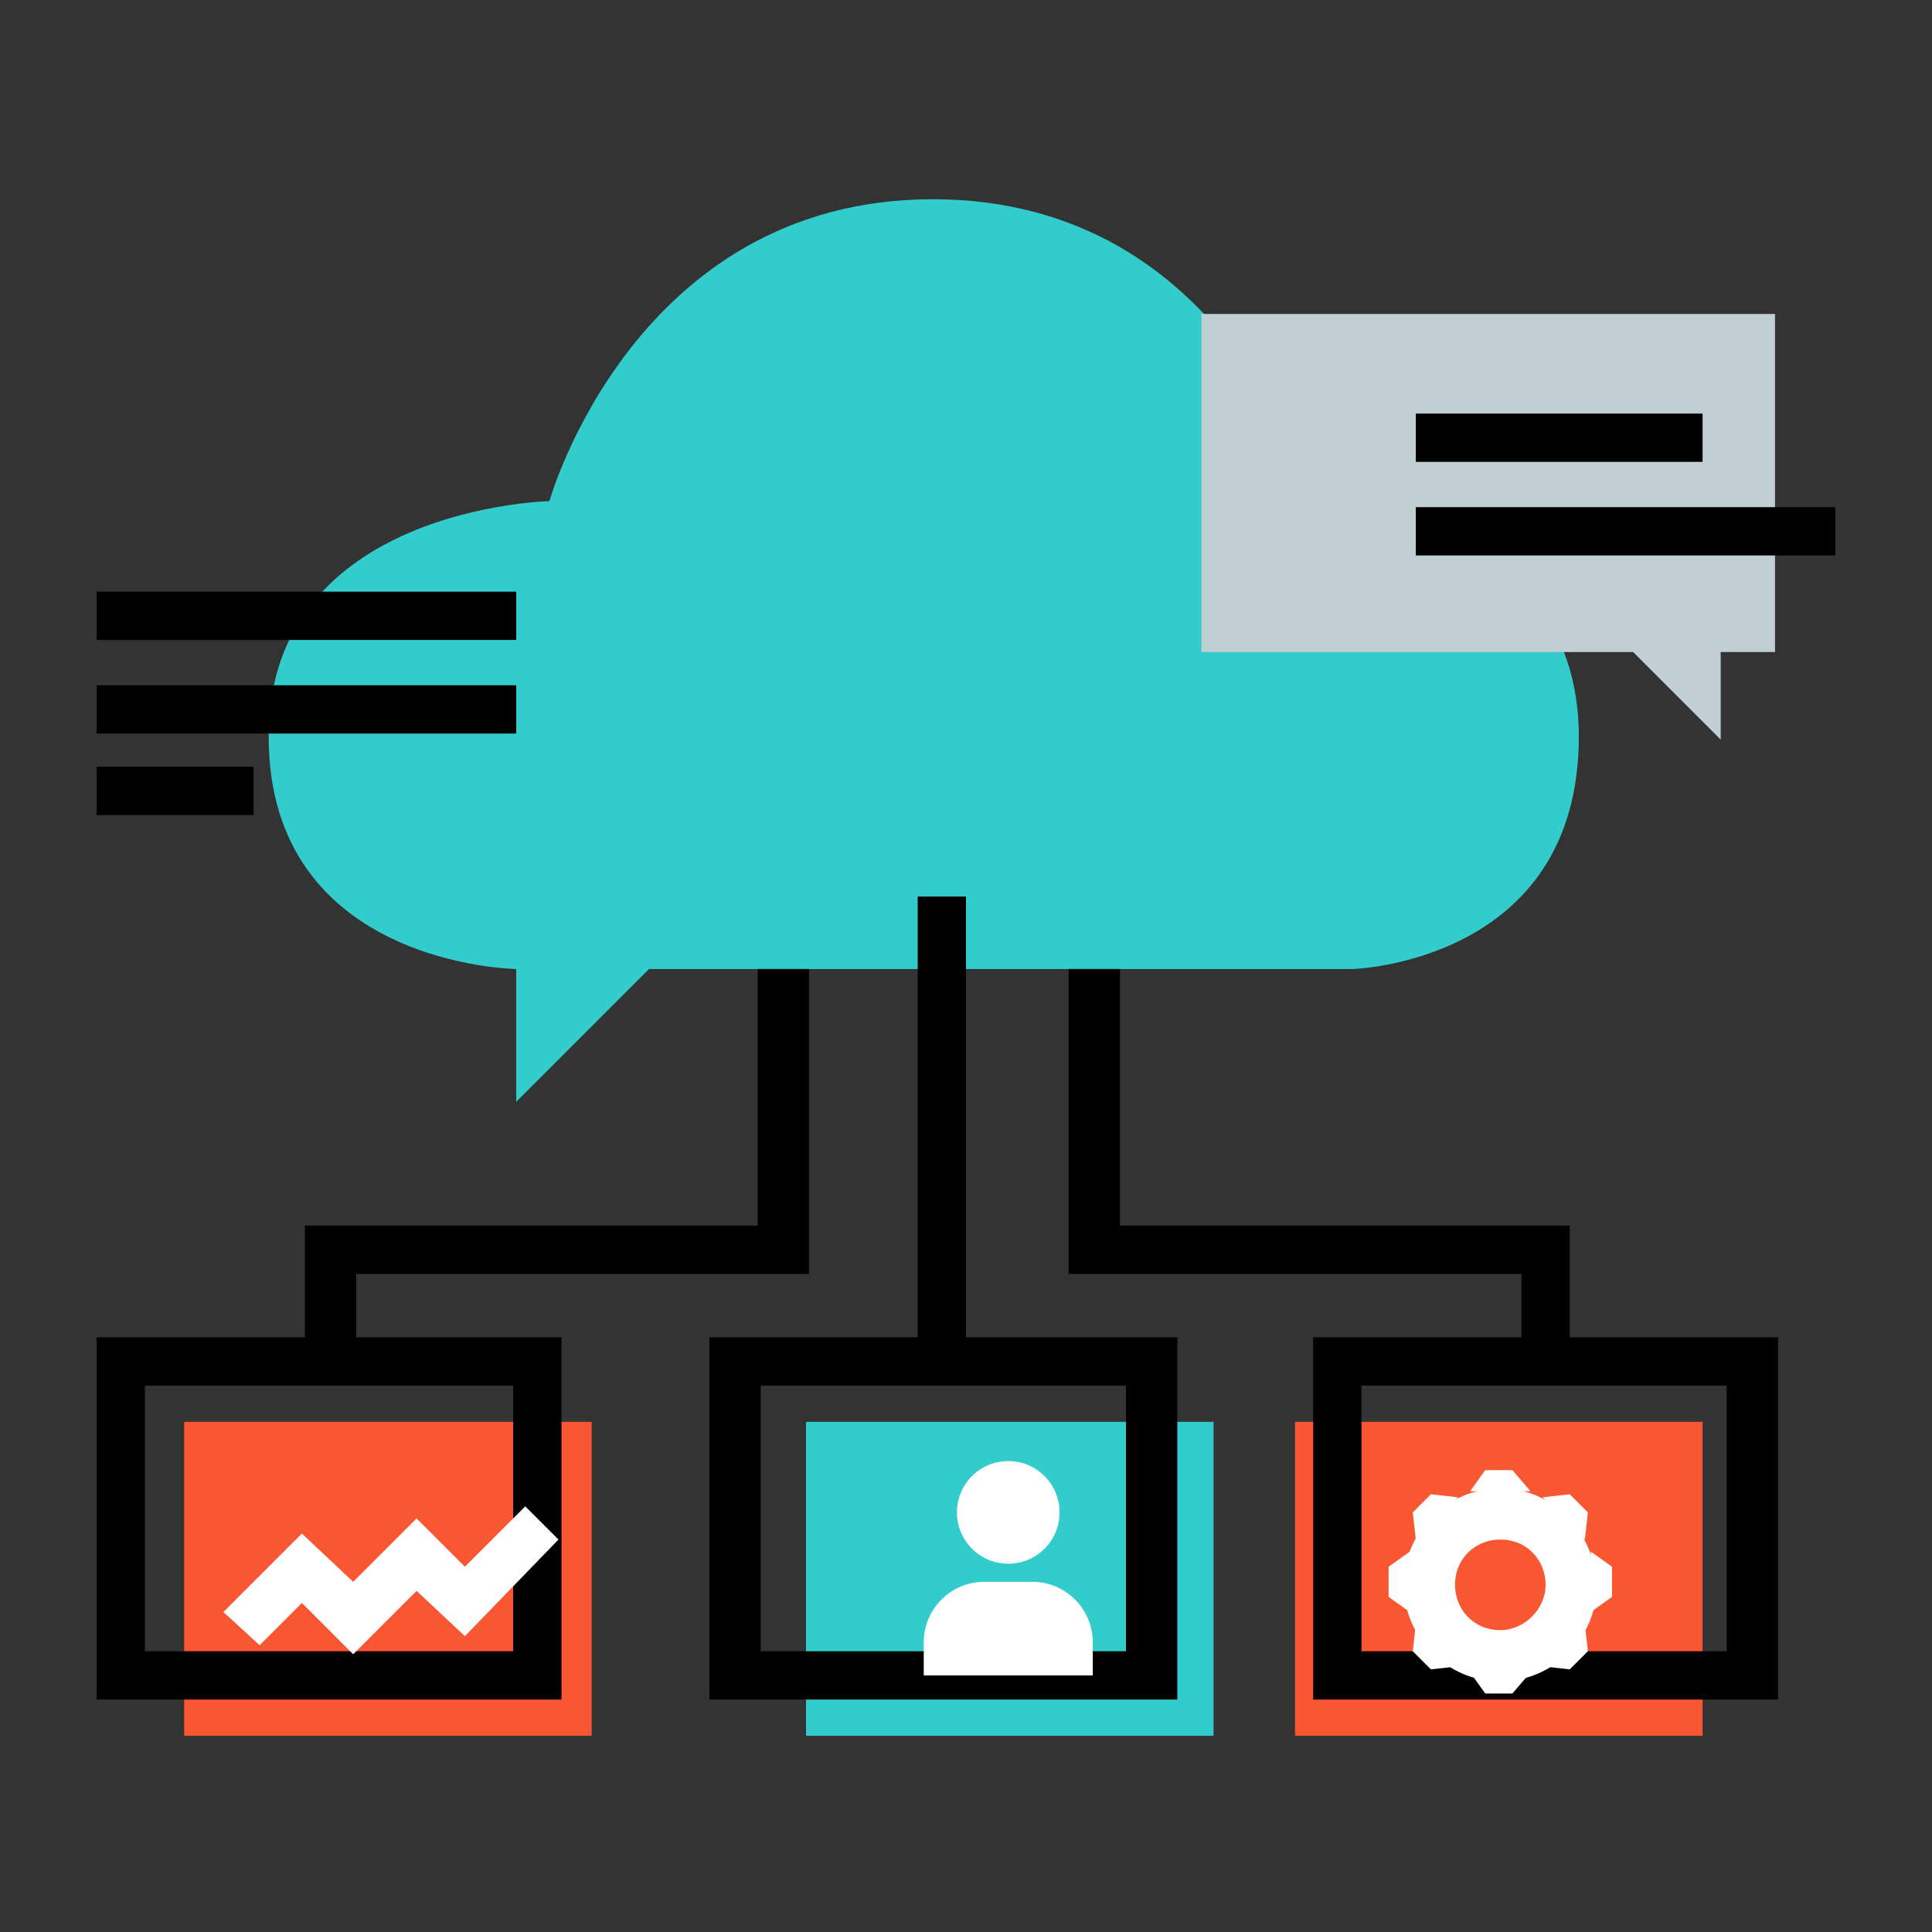<?xml version="1.0" encoding="utf-8"?>
<!-- Generator: Adobe Illustrator 22.1.0, SVG Export Plug-In . SVG Version: 6.00 Build 0)  -->
<svg version="1.1" id="Layer_1" xmlns="http://www.w3.org/2000/svg" xmlns:xlink="http://www.w3.org/1999/xlink" x="0px" y="0px"
	 viewBox="0 0 64 64" style="enable-background:new 0 0 64 64;" xml:space="preserve">
<rect x="0" y="0" width="64" height="64" fill="#333333" stroke="none"/>
<style type="text/css">
	.st0{fill:#33CCCC;}
	.st1{fill:#C1CED4;}
	.st2{fill:#F95632;}
	.st3{fill:#FFFFFF;}
</style>
<g>
	<path class="st0" d="M17.1,32.1c0,0-8.2-0.1-8.2-7.7s9.3-7.8,9.3-7.8s2.8-10,12.7-10s12.5,9.9,12.5,9.9s8.9,0.4,8.9,7.9
		s-7.5,7.7-7.5,7.7H21.5l-4.4,4.4L17.1,32.1z"/>
	<polygon class="st1" points="58.8,21.6 58.8,10.4 39.8,10.4 39.8,21.6 54.1,21.6 57,24.5 57,21.6 	"/>
	<g>
		<rect x="46.9" y="13.7" width="9.5" height="1.6"/>
	</g>
	<g>
		<rect x="46.9" y="16.8" width="13.9" height="1.6"/>
	</g>
	<g>
		<rect x="3.2" y="19.6" width="13.9" height="1.6"/>
	</g>
	<g>
		<rect x="3.2" y="22.7" width="13.9" height="1.6"/>
	</g>
	<g>
		<rect x="3.2" y="25.4" width="5.2" height="1.6"/>
	</g>
	<rect x="6.1" y="47.1" class="st2" width="13.5" height="10.4"/>
	<rect x="42.9" y="47.1" class="st2" width="13.5" height="10.4"/>
	<rect x="26.7" y="47.1" class="st0" width="13.5" height="10.4"/>
	<g>
		<rect x="30.4" y="29.7" width="1.6" height="15.4"/>
	</g>
	<g>
		<polygon points="11.8,45.1 10.1,45.1 10.1,40.6 25.1,40.6 25.1,32.1 26.8,32.1 26.8,42.2 11.8,42.2 		"/>
	</g>
	<g>
		<polygon points="52,45.1 50.4,45.1 50.4,42.2 35.4,42.2 35.4,32.1 37.1,32.1 37.1,40.6 52,40.6 		"/>
	</g>
	<g>
		<path d="M18.6,56.3H3.2V44.3h15.4V56.3z M4.8,54.7H17v-8.8H4.8V54.7z"/>
	</g>
	<g>
		<path d="M39,56.3H23.5V44.3H39V56.3z M25.2,54.7h12.1v-8.8H25.2V54.7z"/>
	</g>
	<g>
		<path d="M58.9,56.3H43.5V44.3h15.4V56.3z M45.1,54.7h12.1v-8.8H45.1V54.7z"/>
	</g>
	<g>
		<polygon class="st3" points="11.7,54.8 10,53.1 8.6,54.5 7.4,53.4 10,50.8 11.7,52.4 13.8,50.3 15.4,51.9 17.4,49.9 18.5,51 
			15.4,54.2 13.8,52.7 		"/>
	</g>
	<circle class="st3" cx="33.4" cy="50.1" r="1.7"/>
	<path class="st3" d="M34.2,52.4h-1.6c-1.1,0-2,0.9-2,2v1.1h5.6v-1.1C36.2,53.3,35.3,52.4,34.2,52.4z"/>
	<g>
		<path class="st3" d="M49.7,49.3c-1.7,0-3.2,1.4-3.2,3.2c0,1.7,1.4,3.2,3.2,3.2c1.7,0,3.2-1.4,3.2-3.2
			C52.8,50.7,51.4,49.3,49.7,49.3z M49.7,54c-0.9,0-1.5-0.7-1.5-1.5c0-0.9,0.7-1.5,1.5-1.5c0.9,0,1.5,0.7,1.5,1.5
			C51.2,53.3,50.5,54,49.7,54z"/>
		<polygon class="st3" points="49.2,48.7 48.7,49.4 50.7,49.4 50.1,48.7 		"/>
		<polygon class="st3" points="49.2,56.1 48.7,55.4 50.7,55.4 50.1,56.1 		"/>
		<polygon class="st3" points="53.4,51.9 52.7,51.4 52.7,53.4 53.4,52.9 		"/>
		<polygon class="st3" points="46,51.9 46.7,51.4 46.7,53.4 46,52.9 		"/>
		<polygon class="st3" points="52.6,54.7 52.5,53.8 51.1,55.2 52,55.3 		"/>
		<polygon class="st3" points="47.4,49.5 48.3,49.6 46.9,51 46.8,50.1 		"/>
		<polygon class="st3" points="47.4,55.3 48.3,55.2 46.9,53.8 46.8,54.7 		"/>
		<polygon class="st3" points="52.6,50.1 52.5,51 51.1,49.6 52,49.5 		"/>
	</g>
</g>
</svg>
